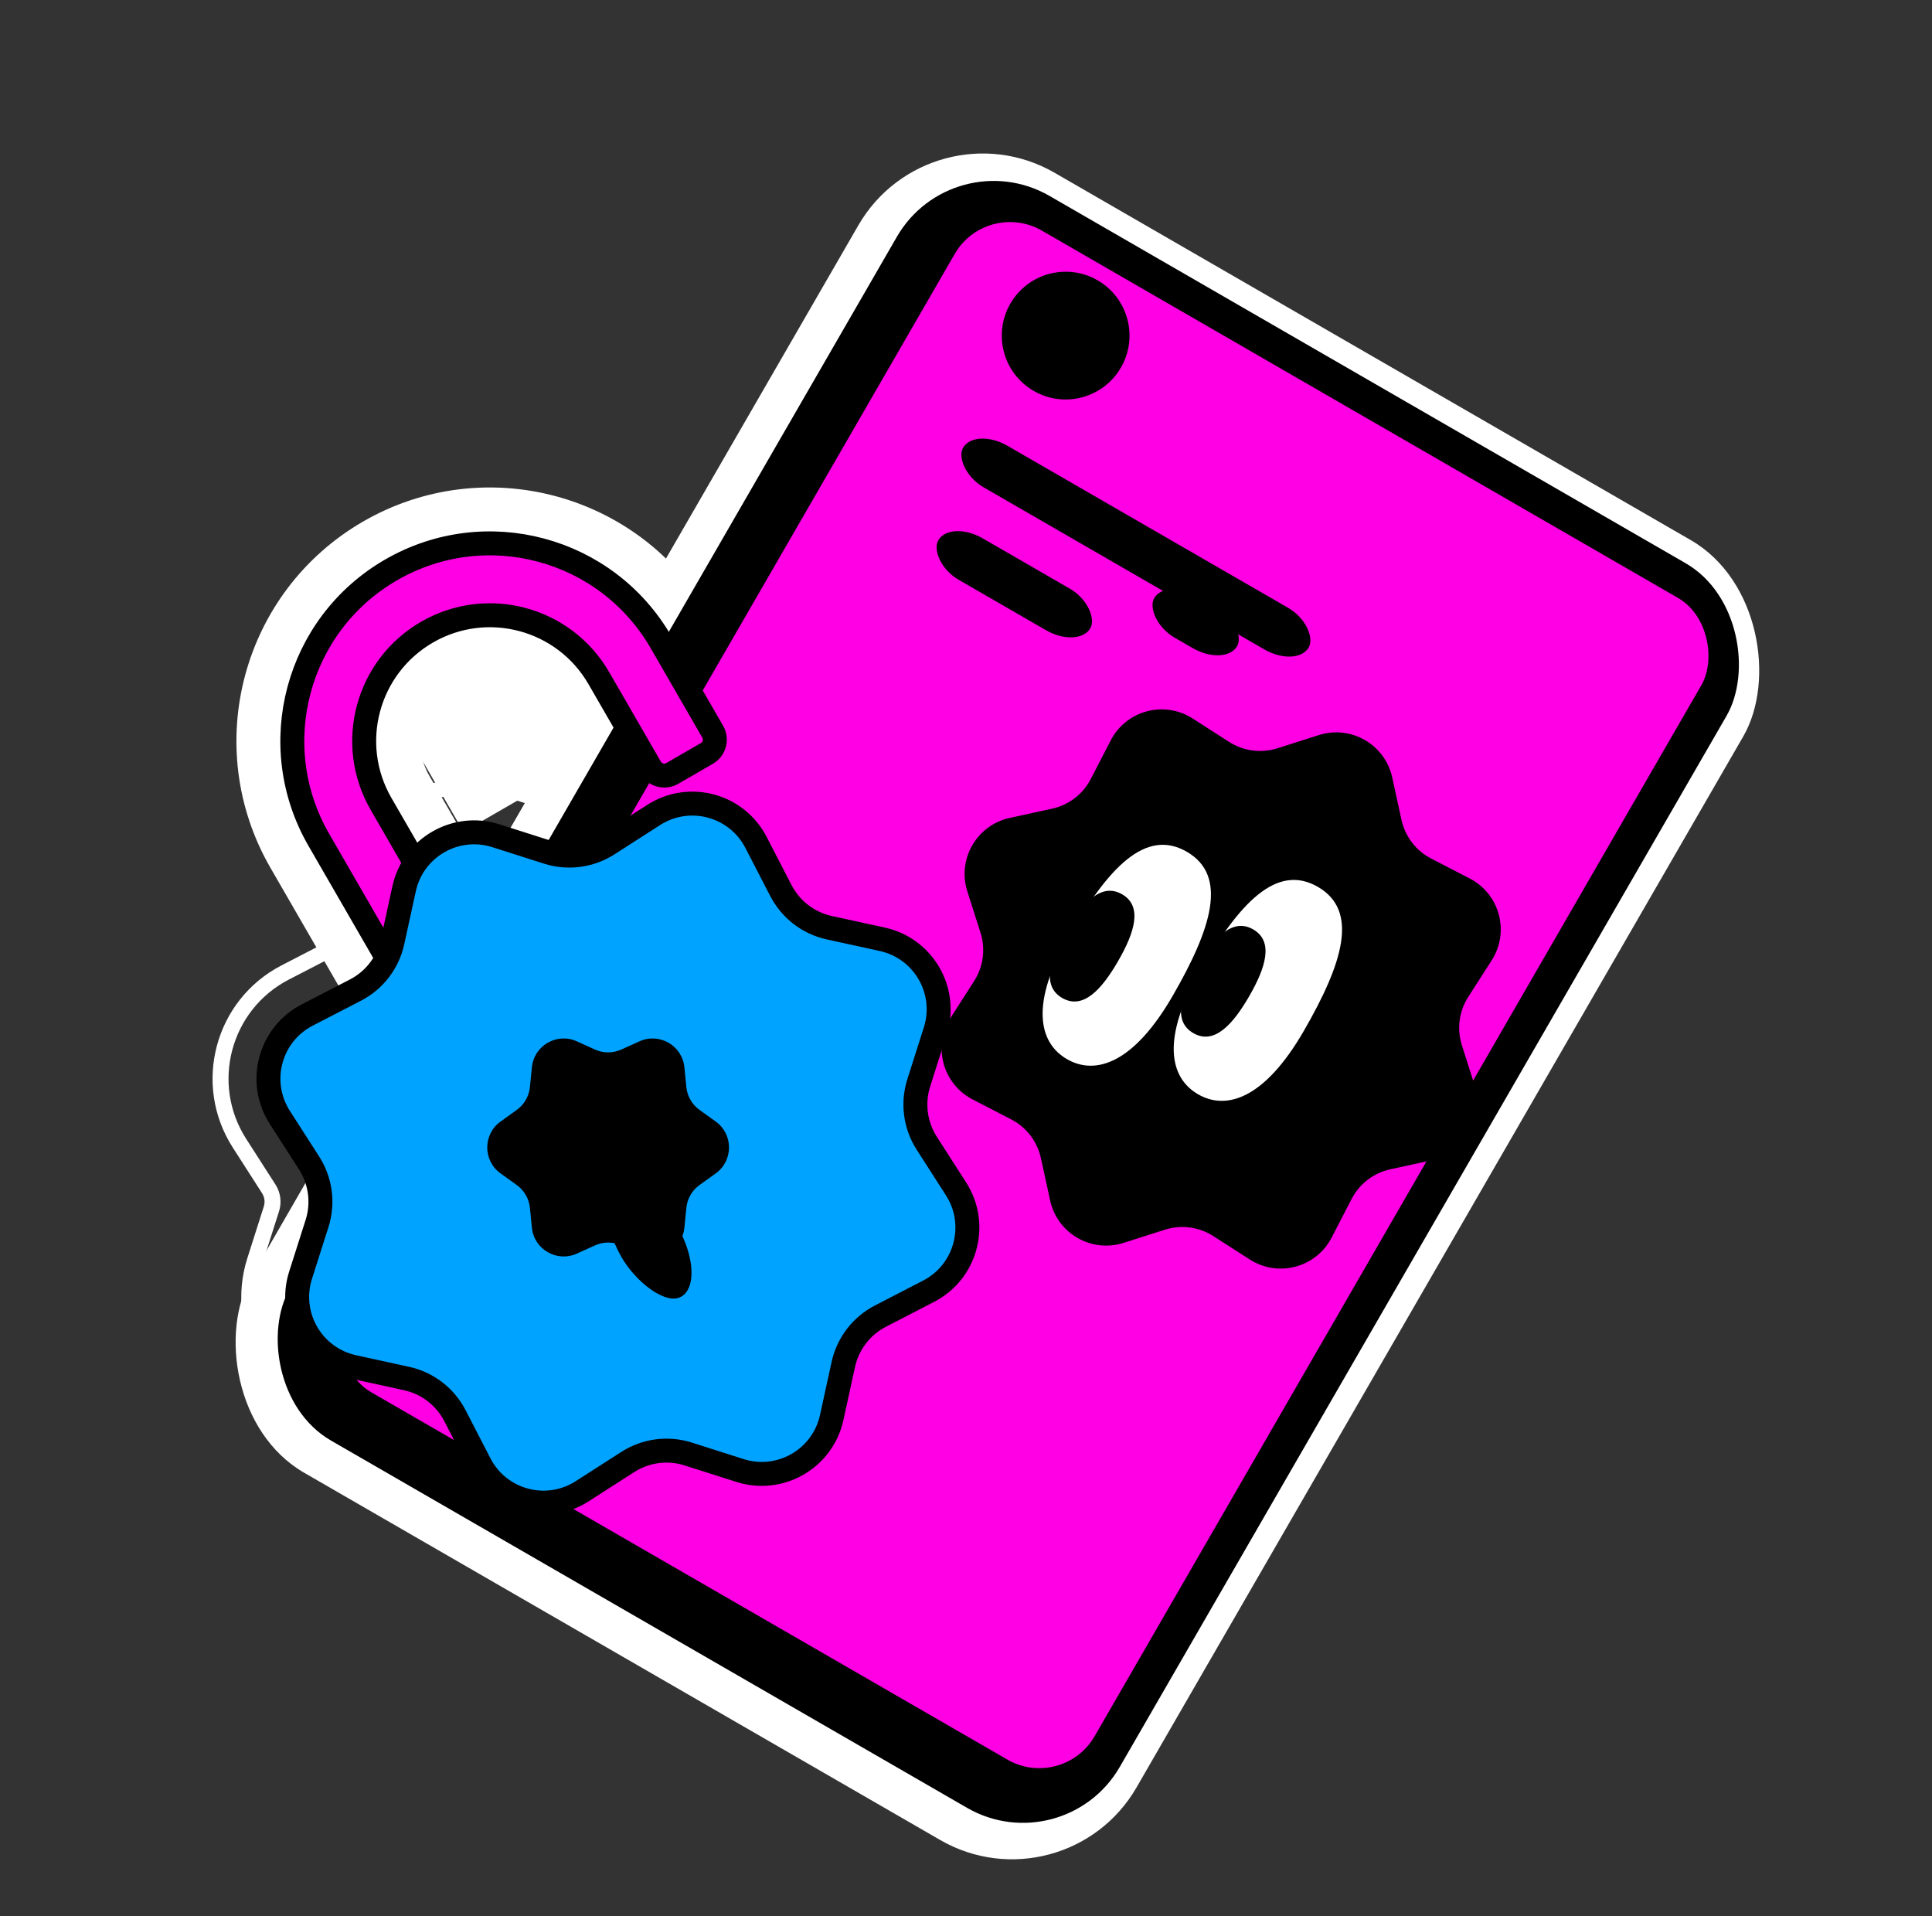 <svg width="242" height="240" viewBox="0 0 242 240" fill="none" xmlns="http://www.w3.org/2000/svg" xmlns:xlink="http://www.w3.org/1999/xlink">
<rect x="0" y="0" width="242" height="240" fill="#333333" stroke="none"/>
<mask id="mask_0_i_1_2065;10268_4864;349_11904" style="mask-type:alpha" maskUnits="userSpaceOnUse" x="130.023" y="103.233" width="11.127" height="16.43">
<path d="M148.65,121.163C148.65,130.913 145.292,134.663 141.15,134.663C137.008,134.663 133.65,130.913 133.65,121.163C133.65,111.413 135.15,104.663 141.15,104.663C147.15,104.663 148.65,111.413 148.65,121.163Z" transform="rotate(30 141.15 119.663)" fill="#FFFFFF"/>
</mask>
<mask id="mask_0_i_1_2065;10268_4865;349_11904" style="mask-type:alpha" maskUnits="userSpaceOnUse" x="146.444" y="107.633" width="11.127" height="16.43">
<path d="M165.071,125.563C165.071,135.313 161.713,139.063 157.571,139.063C153.429,139.063 150.071,135.313 150.071,125.563C150.071,115.813 151.571,109.063 157.571,109.063C163.571,109.063 165.071,115.813 165.071,125.563Z" transform="rotate(30 157.571 124.063)" fill="#FFFFFF"/>
</mask>
<rect  x="45.053" y="81.654" width="26" height="26" transform="rotate(-30 45.053 81.654)" fill="#FFFFFF"/>
<path d="M88.47,98.312C82.53,91.79 72.269,91.79 66.329,98.312L61.752,103.338C61.156,103.993 60.299,104.348 59.415,104.306L52.624,103.989C43.813,103.577 36.556,110.834 36.968,119.645L37.286,126.436C37.327,127.32 36.972,128.177 36.317,128.773L31.291,133.35C24.769,139.29 24.77,149.552 31.291,155.491L36.318,160.069C36.972,160.664 37.327,161.521 37.286,162.406L36.968,169.196C36.556,178.008 43.813,185.264 52.624,184.853L59.415,184.535C60.299,184.494 61.156,184.849 61.752,185.503L66.329,190.529C72.269,197.051 82.531,197.051 88.47,190.529L93.048,185.503C93.644,184.849 94.5,184.494 95.385,184.535L102.176,184.853C110.987,185.264 118.243,178.007 117.832,169.196L117.514,162.406C117.473,161.521 117.828,160.664 118.482,160.069L123.508,155.491C130.03,149.551 130.03,139.29 123.508,133.35L118.482,128.773C117.828,128.177 117.473,127.32 117.514,126.436L117.832,119.645C118.243,110.833 110.987,103.577 102.176,103.989L95.385,104.306C94.5,104.348 93.643,103.992 93.048,103.338L88.47,98.312Z" clip-rule="evenodd" fill-rule="evenodd" transform="rotate(-30 77.4 144.421)" stroke="#FFFFFF" stroke-width="2" stroke-miterlimit="3.999"/>
<path d="M55.244,91.837C55.244,86.452 59.609,82.087 64.994,82.087C70.379,82.087 74.744,86.452 74.744,91.837L74.744,104.771C74.744,109.19 78.326,112.771 82.744,112.771L87.744,112.771C92.162,112.771 95.744,109.19 95.744,104.771L95.744,91.837C95.744,74.854 81.977,61.087 64.994,61.087C48.011,61.087 34.244,74.854 34.244,91.837L34.244,129.087C34.244,133.505 37.826,137.087 42.244,137.087L47.244,137.087C51.662,137.087 55.244,133.505 55.244,129.087L55.244,91.837Z" clip-rule="evenodd" fill-rule="evenodd" transform="rotate(-30 64.994 99.087)" fill="#FFFFFF" stroke="#FFFFFF" stroke-width="2" stroke-miterlimit="3.999"/>
<rect  x="116.51" y="12.639" width="128" height="188" rx="18" transform="rotate(30 116.51 12.639)" fill="#FFFFFF"/>
<rect  x="119.338" y="17.538" width="120" height="180" rx="14" transform="rotate(30 119.338 17.538)" fill="#000000"/>
<rect  x="123.581" y="24.886" width="108" height="168" rx="8" transform="rotate(30 123.581 24.886)" fill="#FF00E5"/>
<circle cx="133.481" cy="42.032" r="8" transform="rotate(30 133.481 42.032)" fill="#000000"/>
<rect  x="122.13" y="53.485" width="50" height="6" rx="4.706" transform="rotate(30 122.13 53.485)" fill="#000000"/>
<rect  x="119.024" y="65.076" width="22" height="6" rx="4.706" transform="rotate(30 119.024 65.076)" fill="#000000"/>
<rect  x="146.07" y="72.323" width="12" height="6" rx="4.706" transform="rotate(30 146.07 72.323)" fill="#000000"/>
<path d="M147.657,90.209C150.505,87.082 155.425,87.082 158.272,90.209L161.934,94.23C163.373,95.81 165.442,96.667 167.577,96.567L173.009,96.313C177.234,96.116 180.713,99.595 180.515,103.819L180.261,109.252C180.162,111.387 181.018,113.455 182.599,114.894L186.62,118.556C189.747,121.404 189.747,126.324 186.62,129.171L182.599,132.833C181.018,134.272 180.162,136.341 180.261,138.476L180.515,143.908C180.713,148.133 177.234,151.612 173.009,151.414L167.577,151.16C165.442,151.061 163.373,151.917 161.934,153.498L158.272,157.519C155.425,160.646 150.505,160.646 147.657,157.519L143.995,153.498C142.556,151.917 140.488,151.061 138.353,151.16L132.92,151.414C128.696,151.612 125.217,148.133 125.414,143.908L125.668,138.476C125.768,136.341 124.911,134.272 123.331,132.833L119.31,129.171C116.183,126.324 116.183,121.404 119.31,118.556L123.331,114.894C124.911,113.455 125.768,111.387 125.668,109.252L125.414,103.819C125.217,99.595 128.696,96.116 132.92,96.313L138.353,96.567C140.488,96.667 142.556,95.81 143.995,94.23L147.657,90.209Z" transform="rotate(30 152.965 123.864)" fill="#000000"/>
<path d="M148.65,121.163C148.65,130.913 145.292,134.663 141.15,134.663C137.008,134.663 133.65,130.913 133.65,121.163C133.65,111.413 135.15,104.663 141.15,104.663C147.15,104.663 148.65,111.413 148.65,121.163Z" transform="rotate(30 141.15 119.663)" fill="#FFFFFF"/>
<path d="M140.553,118.498C140.553,122.64 139.803,125.998 136.803,125.998C133.803,125.998 133.053,122.64 133.053,118.498C133.053,114.356 133.803,110.998 136.803,110.998C139.803,110.998 140.553,114.356 140.553,118.498Z" transform="rotate(30 136.803 118.498)" fill="#000000"/>
<path d="M165.071,125.563C165.071,135.313 161.713,139.063 157.571,139.063C153.429,139.063 150.071,135.313 150.071,125.563C150.071,115.813 151.571,109.063 157.571,109.063C163.571,109.063 165.071,115.813 165.071,125.563Z" transform="rotate(30 157.571 124.063)" fill="#FFFFFF"/>
<path d="M156.974,122.898C156.974,127.04 156.224,130.398 153.224,130.398C150.224,130.398 149.474,127.04 149.474,122.898C149.474,118.756 150.224,115.398 153.224,115.398C156.224,115.398 156.974,118.756 156.974,122.898Z" transform="rotate(30 153.224 122.898)" fill="#000000"/>
<path d="M64.994,76.087C56.295,76.087 49.244,83.139 49.244,91.837L49.244,129.087C49.244,130.192 48.348,131.087 47.244,131.087L42.244,131.087C41.139,131.087 40.244,130.192 40.244,129.087L40.244,91.837C40.244,78.168 51.325,67.087 64.994,67.087C78.663,67.087 89.744,78.168 89.744,91.837L89.744,104.771C89.744,105.876 88.848,106.771 87.744,106.771L82.744,106.771C81.639,106.771 80.744,105.876 80.744,104.771L80.744,91.837C80.744,83.139 73.692,76.087 64.994,76.087Z" clip-rule="evenodd" fill-rule="evenodd" transform="rotate(-30 64.994 99.087)" fill="#FF00E5" stroke="#000000" stroke-width="3" stroke-miterlimit="3.999"/>
<path d="M70.765,102.352C74.325,98.444 80.474,98.444 84.034,102.352L88.611,107.378C90.41,109.354 92.996,110.425 95.665,110.3L102.455,109.982C107.736,109.736 112.085,114.084 111.838,119.365L111.52,126.156C111.396,128.824 112.467,131.41 114.442,133.209L119.468,137.786C123.377,141.346 123.377,147.495 119.468,151.055L114.442,155.633C112.467,157.431 111.396,160.017 111.52,162.686L111.838,169.477C112.085,174.757 107.736,179.106 102.455,178.859L95.665,178.541C92.996,178.417 90.41,179.488 88.611,181.463L84.034,186.489C80.474,190.398 74.325,190.398 70.765,186.489L66.188,181.463C64.389,179.488 61.803,178.417 59.134,178.541L52.344,178.859C47.063,179.106 42.715,174.757 42.961,169.477L43.279,162.686C43.403,160.017 42.332,157.431 40.357,155.633L35.331,151.055C31.423,147.495 31.423,141.346 35.331,137.786L40.357,133.209C42.332,131.41 43.403,128.824 43.279,126.156L42.961,119.365C42.715,114.084 47.063,109.736 52.344,109.982L59.134,110.3C61.803,110.425 64.389,109.354 66.188,107.378L70.765,102.352Z" transform="rotate(-30 77.4 144.421)" fill="#00A3FF" stroke="#000000" stroke-width="3" stroke-miterlimit="3.999"/>
<path d="M72.925,130.24C74.521,128.017 77.828,128.017 79.424,130.24L80.88,132.268C81.551,133.202 82.59,133.802 83.734,133.916L86.219,134.163C88.942,134.433 90.595,137.297 89.468,139.791L88.44,142.066C87.966,143.113 87.966,144.314 88.44,145.361L89.468,147.636C90.595,150.13 88.942,152.994 86.219,153.265L83.734,153.511C82.59,153.625 81.551,154.225 80.88,155.159L79.424,157.187C77.828,159.41 74.521,159.41 72.925,157.187L71.469,155.159C70.799,154.225 69.759,153.625 68.615,153.511L66.131,153.265C63.408,152.994 61.754,150.13 62.881,147.636L63.91,145.361C64.383,144.314 64.383,143.113 63.91,142.066L62.881,139.791C61.754,137.297 63.408,134.433 66.131,134.163L68.615,133.916C69.759,133.802 70.799,133.202 71.469,132.268L72.925,130.24Z" transform="rotate(-30 76.175 143.714)" fill="#000000"/>
<rect  x="73.864" y="150.544" width="8" height="16" rx="10" transform="rotate(-30 73.864 150.544)" fill="#000000"/>
</svg>
